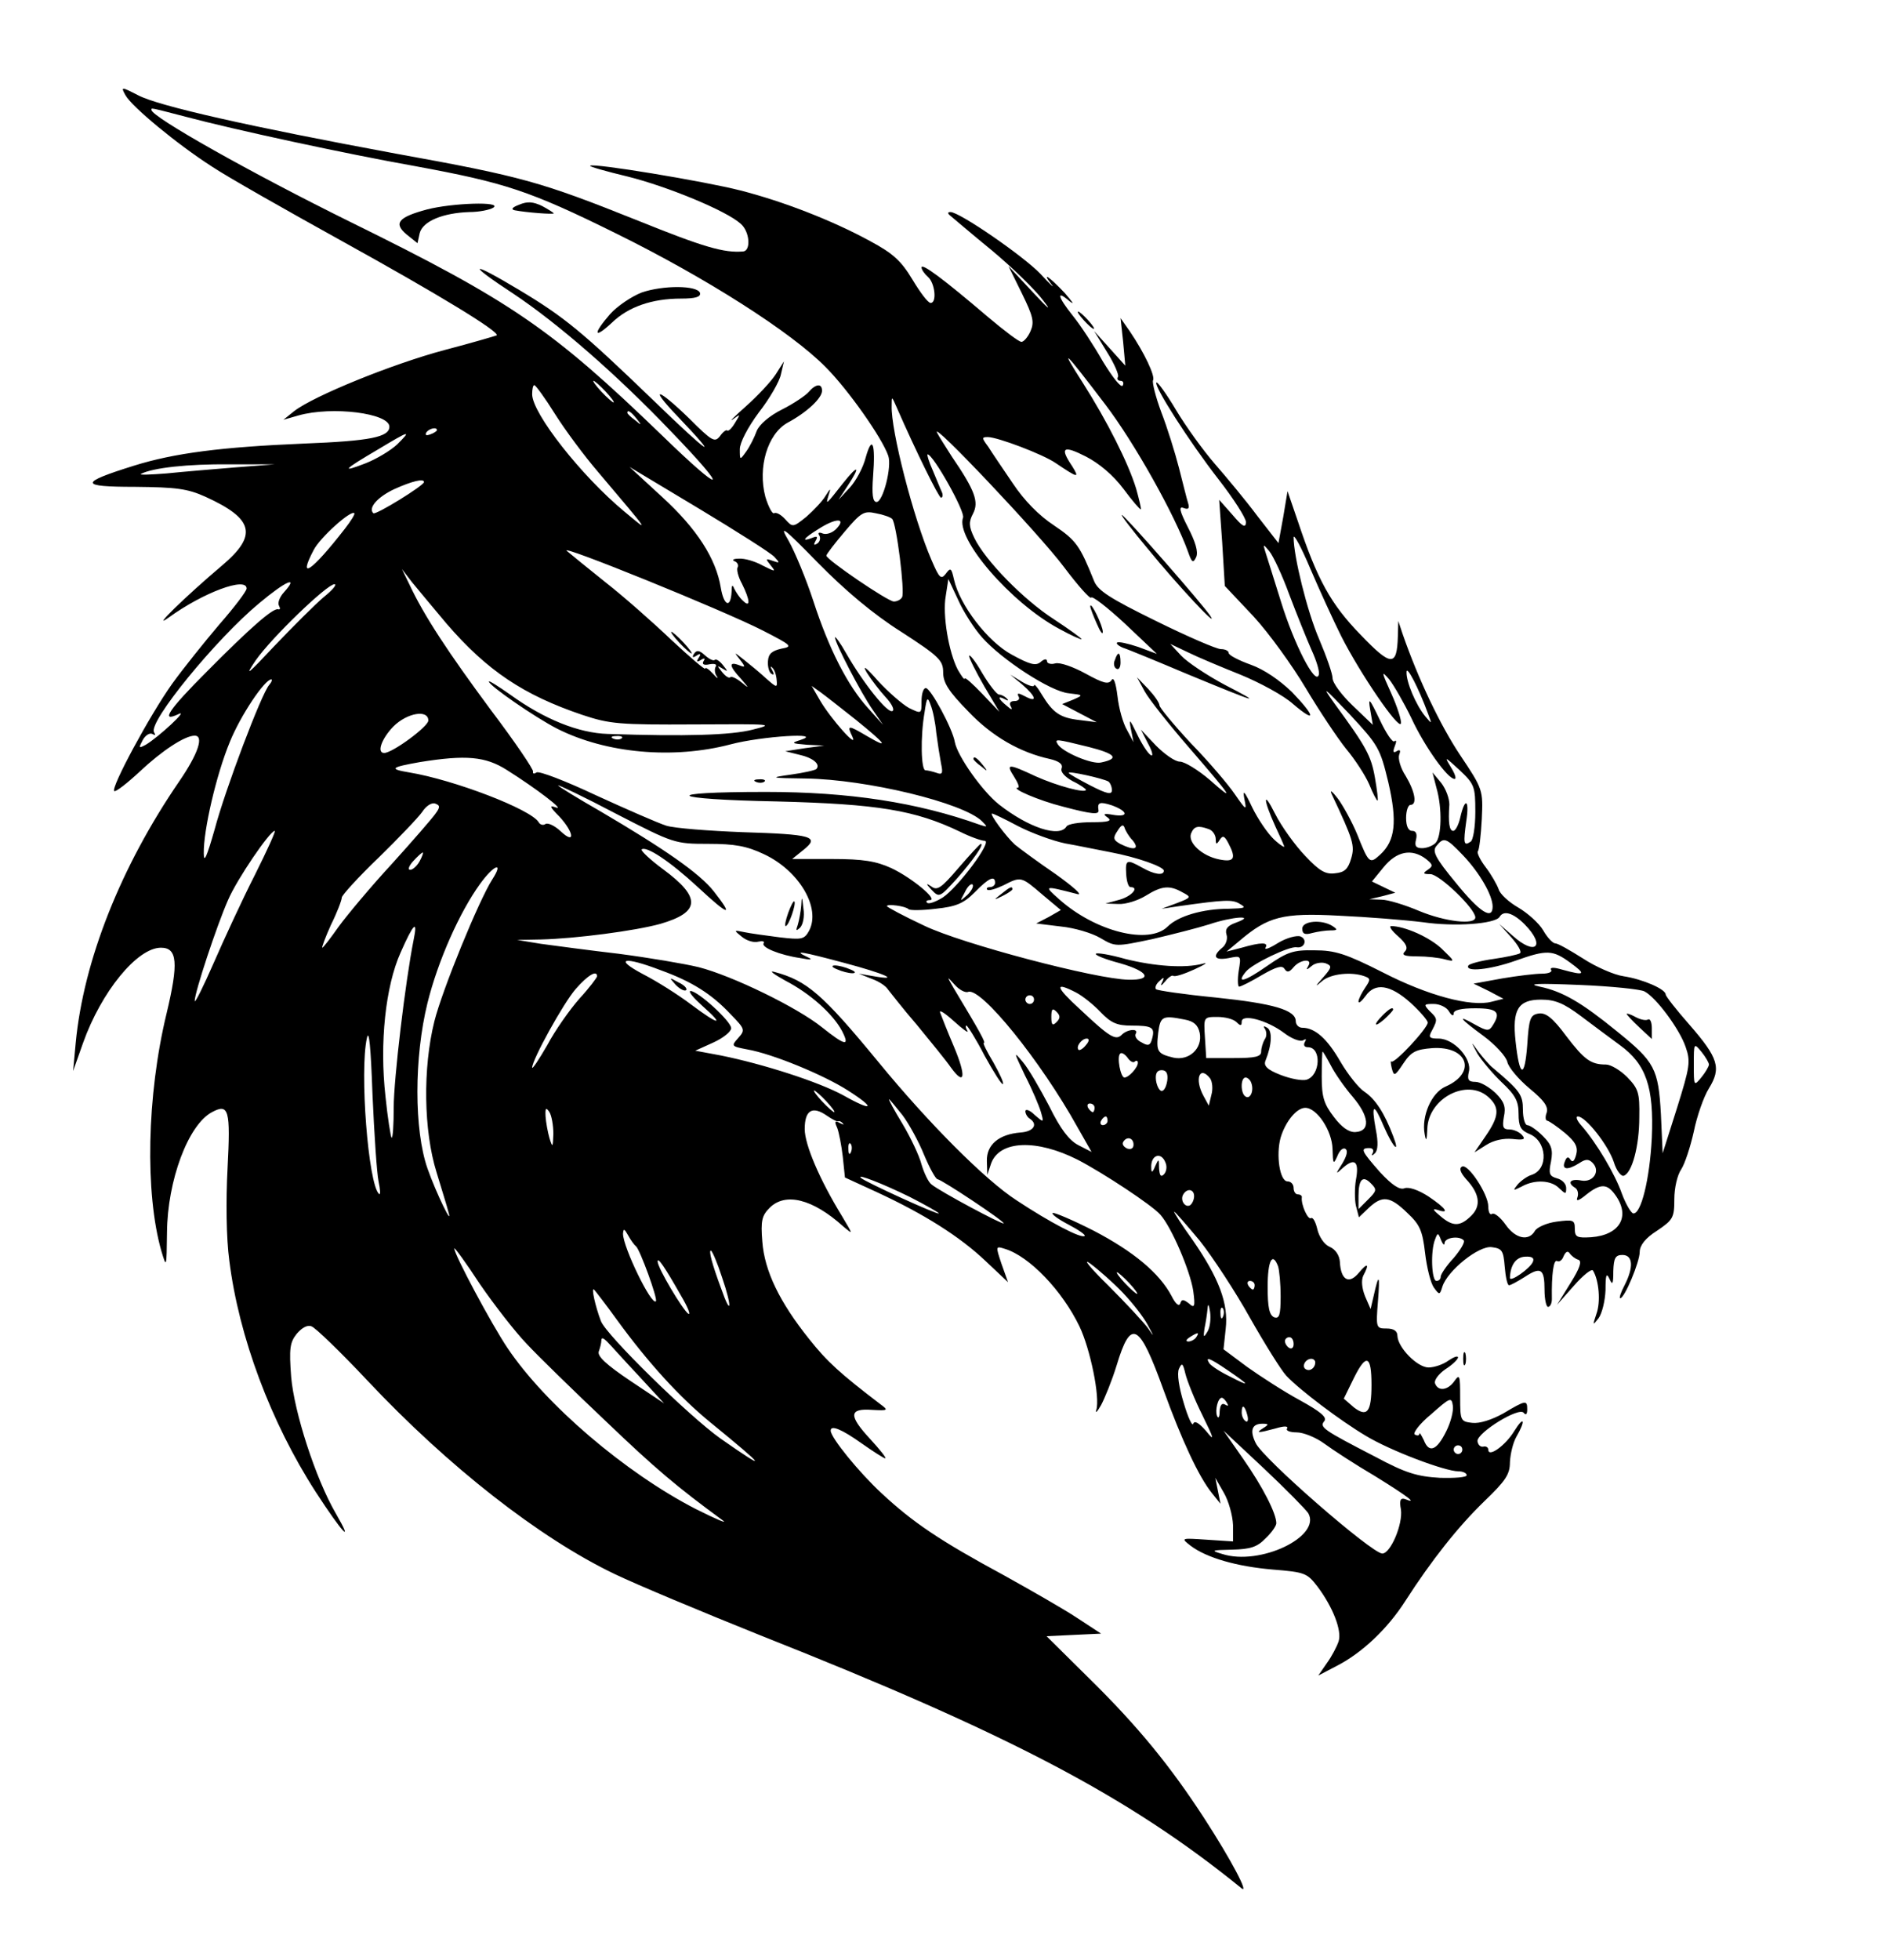 <?xml version="1.0" standalone="no"?>
<!DOCTYPE svg PUBLIC "-//W3C//DTD SVG 20010904//EN"
 "http://www.w3.org/TR/2001/REC-SVG-20010904/DTD/svg10.dtd">
<svg version="1.0" xmlns="http://www.w3.org/2000/svg"
 width="435pt" height="453pt" viewBox="0 0 435 453"
 preserveAspectRatio="xMidYMid meet">

<g transform="translate(0,453) scale(0.1,-0.1)"
fill="#000000" stroke="none">
<path d="M290 4310 c14 -26 119 -113 200 -165 36 -24 172 -101 302 -173 217
-120 364 -209 356 -217 -2 -1 -56 -17 -121 -34 -120 -32 -302 -106 -347 -141
l-25 -20 35 10 c78 22 210 5 210 -26 0 -24 -44 -33 -197 -39 -191 -8 -300 -22
-393 -51 -128 -40 -127 -49 2 -49 95 -1 121 -4 163 -23 112 -51 121 -89 38
-159 -84 -71 -167 -152 -123 -120 80 58 180 95 180 67 0 -6 -28 -43 -63 -83
-34 -40 -83 -101 -109 -137 -52 -73 -142 -240 -134 -248 3 -3 30 18 59 45 51
48 104 83 127 83 22 0 8 -42 -36 -106 -135 -197 -221 -414 -239 -604 l-6 -65
23 65 c42 118 125 220 180 220 38 0 41 -35 13 -152 -46 -190 -50 -416 -12
-549 12 -40 12 -39 13 43 1 120 49 249 104 278 39 21 43 5 36 -129 -4 -76 -3
-162 4 -214 22 -176 96 -374 200 -535 61 -94 90 -125 46 -49 -47 81 -96 234
-103 315 -5 66 -3 80 13 100 12 14 25 21 34 17 9 -3 67 -59 129 -125 187 -199
398 -364 571 -447 52 -25 203 -88 335 -141 576 -228 853 -373 1114 -585 20
-17 -23 65 -86 162 -78 120 -153 212 -266 323 l-98 97 63 3 63 3 -55 36 c-30
20 -107 64 -170 99 -148 80 -210 122 -282 189 -52 48 -118 129 -118 145 0 14
26 3 71 -29 27 -19 52 -35 55 -35 4 0 -12 20 -35 45 -50 54 -49 71 5 67 37 -2
38 -1 19 13 -93 71 -123 98 -165 151 -68 85 -103 157 -108 225 -4 48 -1 60 17
78 36 36 99 21 170 -43 24 -20 23 -20 -3 24 -52 85 -86 165 -86 201 0 44 18
54 51 31 13 -9 25 -15 27 -13 2 1 7 -1 10 -5 4 -4 1 -3 -7 1 -11 6 -13 4 -6
-11 4 -10 10 -41 13 -67 l5 -48 74 -34 c108 -50 191 -102 251 -159 l52 -49
-15 42 c-14 42 -14 42 8 35 56 -17 132 -96 172 -179 25 -52 48 -164 39 -193
-3 -9 2 -5 11 11 8 15 25 56 36 92 33 109 52 99 108 -56 42 -116 82 -202 112
-239 l20 -25 -6 30 -6 30 20 -35 c11 -19 20 -52 21 -74 l0 -38 -61 4 c-60 4
-60 4 -37 -14 37 -28 107 -48 190 -55 74 -6 79 -8 103 -39 36 -48 57 -102 49
-127 -4 -12 -16 -35 -27 -50 l-20 -29 42 22 c59 30 118 86 159 150 61 95 123
173 183 231 49 47 59 62 59 90 1 19 7 45 15 59 22 38 18 50 -5 13 -20 -33 -60
-62 -60 -43 0 5 -5 9 -12 7 -7 -1 -12 5 -13 13 0 20 97 80 107 65 5 -6 8 -3 8
8 0 22 -3 22 -55 -9 -27 -15 -55 -24 -72 -22 -27 3 -28 5 -28 59 0 50 -1 55
-13 38 -15 -22 -38 -25 -45 -6 -3 7 8 22 24 33 16 10 29 23 29 27 0 5 -10 1
-22 -7 -12 -9 -33 -16 -46 -16 -26 0 -71 46 -72 73 0 11 -8 17 -25 17 -24 0
-25 1 -20 63 5 63 2 66 -10 12 l-7 -30 -13 30 c-7 18 -9 36 -4 47 15 28 10 31
-10 7 -23 -28 -42 -17 -44 25 -1 15 -10 29 -24 35 -12 5 -24 23 -28 40 -4 17
-10 29 -15 26 -7 -4 -23 31 -21 48 1 4 -4 7 -9 7 -6 0 -10 7 -10 15 0 8 -6 15
-14 15 -18 0 -27 61 -16 101 11 37 37 69 57 69 27 0 62 -53 63 -95 1 -35 2
-37 11 -17 5 13 13 21 19 17 6 -4 3 -16 -7 -33 -17 -27 -17 -27 3 -9 26 22 36
12 28 -30 -3 -18 -3 -45 0 -59 l7 -27 23 22 c31 29 49 27 89 -12 29 -27 35
-41 41 -93 4 -34 13 -69 20 -79 13 -18 14 -18 20 2 12 37 84 95 114 91 24 -3
27 -8 30 -45 2 -24 6 -43 10 -43 4 0 20 9 36 19 38 25 46 19 46 -30 0 -21 4
-39 8 -39 5 0 9 8 9 18 -1 58 4 92 12 88 5 -3 12 2 15 11 5 11 10 13 14 7 4
-6 13 -13 20 -15 9 -3 4 -19 -18 -54 l-31 -50 39 44 c21 24 41 40 44 35 14
-23 18 -73 8 -100 -9 -27 -9 -28 5 -10 8 11 15 40 16 65 0 35 2 41 9 26 7 -16
9 -13 9 18 1 30 5 37 21 37 25 0 26 -29 5 -70 -9 -17 -13 -30 -10 -30 10 0 45
84 45 107 0 15 13 32 40 49 37 25 40 30 40 73 0 26 7 56 16 69 8 12 21 51 29
87 7 35 23 81 35 100 29 47 22 70 -45 147 -30 34 -55 66 -55 70 0 12 -52 35
-97 42 -22 3 -65 22 -94 41 -30 19 -58 35 -64 35 -6 0 -19 14 -28 30 -10 17
-36 40 -58 53 -21 12 -42 31 -45 42 -4 11 -17 34 -30 51 -13 17 -21 34 -18 37
3 3 7 36 9 74 3 67 3 69 -50 148 -46 69 -97 176 -133 280 l-10 30 -1 -35 c-2
-71 -15 -71 -86 3 -69 71 -100 127 -145 262 l-24 70 -10 -60 -11 -60 -49 63
c-26 35 -71 89 -98 120 -27 31 -68 88 -90 125 -22 37 -43 66 -45 63 -7 -7 76
-137 143 -223 35 -45 64 -90 64 -100 -1 -14 -8 -10 -31 17 l-31 35 7 -99 6
-100 66 -70 c36 -39 90 -114 121 -166 31 -52 73 -115 93 -140 21 -25 45 -62
54 -83 8 -20 17 -37 19 -37 2 0 -1 24 -6 53 -9 51 -20 71 -94 172 -30 42 -25
38 35 -25 67 -72 71 -79 90 -158 21 -91 16 -135 -19 -167 -24 -22 -26 -21 -53
47 -12 29 -33 67 -45 83 -13 17 -19 21 -14 10 50 -106 54 -119 45 -149 -7 -24
-15 -32 -37 -34 -22 -3 -36 5 -69 40 -23 24 -55 68 -70 98 -28 56 -28 34 1
-30 9 -19 18 -39 20 -45 3 -5 -8 1 -23 15 -15 14 -38 48 -51 75 -17 36 -22 42
-18 20 6 -29 5 -29 -22 10 -15 22 -60 75 -101 117 -40 43 -73 83 -73 88 0 6
-12 23 -26 38 l-26 27 18 -33 c10 -18 56 -76 101 -128 102 -118 110 -130 49
-76 -27 23 -58 42 -69 42 -11 0 -35 17 -55 37 l-35 37 17 -33 c10 -18 12 -30
6 -26 -7 4 -21 26 -32 49 -17 35 -19 37 -14 11 l6 -30 -15 28 c-9 15 -19 50
-22 78 -4 32 -9 46 -14 37 -7 -10 -19 -7 -59 15 -29 16 -60 27 -71 24 -10 -3
-19 0 -19 5 0 6 -6 6 -15 -2 -11 -9 -24 -6 -66 17 -56 30 -121 115 -134 174
-6 27 -8 28 -19 13 -11 -14 -15 -10 -33 32 -42 97 -94 300 -92 356 0 23 0 23
11 -2 45 -103 98 -210 103 -210 4 0 5 6 2 13 -3 6 -12 29 -21 50 -9 20 -14 37
-12 37 13 0 87 -132 82 -146 -18 -48 110 -197 222 -257 29 -16 52 -26 52 -24
0 2 -29 23 -64 46 -70 45 -159 136 -184 188 -13 27 -13 37 -3 56 14 27 5 53
-49 132 -14 22 -30 47 -34 55 -16 32 237 -235 293 -310 33 -44 61 -75 63 -71
2 5 37 -22 78 -60 l74 -70 -43 16 c-24 8 -46 13 -49 10 -3 -2 4 -8 14 -12 10
-3 78 -31 149 -61 167 -69 176 -71 85 -24 -41 22 -86 52 -100 67 l-25 27 40
-19 c22 -11 77 -34 122 -52 44 -18 100 -48 122 -68 54 -46 52 -29 -3 28 -28
27 -64 52 -95 63 -28 10 -51 22 -51 27 0 5 -8 9 -18 9 -10 0 -77 29 -150 65
-106 52 -134 70 -143 92 -33 82 -41 94 -93 129 -35 23 -69 58 -95 97 -23 34
-49 72 -57 85 -15 20 -15 22 -1 22 23 0 128 -40 157 -60 52 -35 56 -36 38 -7
-29 43 -21 49 32 22 31 -16 63 -43 87 -75 20 -27 38 -48 40 -47 1 2 -4 23 -11
48 -18 59 -67 156 -123 244 -57 89 -43 75 52 -50 67 -88 160 -254 191 -340 9
-26 12 -27 19 -12 5 12 -2 35 -19 68 -20 39 -22 50 -10 45 11 -4 14 -1 10 12
-3 9 -12 46 -21 81 -9 35 -27 93 -41 129 -13 35 -21 68 -19 73 6 9 -20 64 -54
114 l-21 30 6 -55 5 -55 -36 40 -36 40 30 -49 c17 -27 28 -53 25 -57 -3 -5 0
-9 6 -9 6 0 8 -5 5 -11 -4 -6 -24 20 -46 56 -21 37 -52 84 -69 105 -36 45 -39
61 -8 34 13 -10 7 -2 -11 19 -36 38 -55 51 -30 19 8 -10 -4 1 -26 25 -39 41
-187 143 -208 143 -7 0 -7 -3 -1 -8 5 -4 48 -41 97 -81 48 -40 101 -92 118
-115 21 -27 13 -21 -24 19 l-56 60 31 -63 c26 -53 29 -66 20 -87 -6 -14 -16
-25 -21 -25 -6 0 -40 26 -78 58 -102 87 -153 125 -153 114 0 -5 7 -15 15 -22
16 -14 21 -60 6 -60 -6 0 -24 24 -42 54 -26 43 -44 60 -98 89 -88 48 -202 92
-300 117 -82 21 -341 64 -347 57 -2 -2 37 -13 87 -25 92 -23 228 -79 261 -109
21 -18 24 -62 6 -64 -44 -4 -92 10 -243 71 -225 90 -267 102 -560 155 -335 62
-549 110 -596 135 -39 20 -40 20 -29 0z m140 -50 c113 -30 367 -85 530 -114
206 -38 263 -56 465 -156 205 -101 405 -228 484 -309 51 -51 130 -163 144
-204 9 -25 -12 -107 -27 -107 -9 0 -11 18 -8 59 6 77 -2 97 -17 44 -6 -24 -23
-55 -37 -70 l-26 -28 21 32 c31 47 25 51 -10 7 -40 -51 -41 -52 -34 -29 6 18
5 18 -7 -1 -7 -12 -27 -33 -44 -48 -31 -25 -32 -25 -49 -6 -10 11 -21 17 -26
14 -4 -2 -13 15 -20 38 -18 68 5 145 51 171 45 24 80 57 80 74 0 18 -15 16
-31 -3 -7 -8 -35 -27 -61 -40 -30 -15 -53 -35 -59 -50 -5 -14 -16 -36 -24 -47
-15 -21 -15 -21 -15 5 0 15 18 50 44 85 25 32 48 72 51 88 l7 30 -19 -30 c-11
-17 -42 -50 -69 -74 -27 -24 -40 -37 -30 -30 18 13 18 13 5 -8 -7 -12 -15 -20
-18 -18 -2 3 -10 -3 -17 -13 -12 -15 -18 -12 -71 41 -73 71 -95 76 -27 5 103
-108 74 -89 -56 37 -165 159 -205 192 -310 255 -115 69 -123 63 -13 -9 102
-68 238 -186 364 -318 139 -144 124 -150 -22 -8 -254 245 -347 309 -719 492
-229 113 -460 243 -460 259 0 5 -5 6 80 -16z m970 -635 c13 -14 21 -25 18 -25
-2 0 -15 11 -28 25 -13 14 -21 25 -18 25 2 0 15 -11 28 -25z m-117 -52 c24
-38 68 -97 98 -132 126 -149 121 -142 62 -93 -99 82 -213 227 -213 271 0 12 2
21 5 21 3 0 25 -30 48 -67z m188 -10 c13 -16 12 -17 -3 -4 -10 7 -18 15 -18
17 0 8 8 3 21 -13z m-461 -27 c0 -2 -7 -7 -16 -10 -8 -3 -12 -2 -9 4 6 10 25
14 25 6z m-92 -33 c-15 -14 -48 -34 -74 -44 -57 -22 -51 -15 29 32 75 45 79
46 45 12z m-373 -53 c-49 -4 -121 -10 -160 -14 -38 -3 -65 -4 -59 -1 27 14
109 23 204 22 l105 0 -90 -7z m1245 -207 c13 -14 13 -15 -4 -9 -17 6 -17 5 -5
-10 13 -16 12 -16 -18 -1 -18 10 -42 17 -55 16 -13 0 -17 -3 -10 -6 6 -2 10
-9 7 -14 -3 -4 1 -22 10 -38 19 -38 20 -57 2 -39 -8 7 -16 20 -20 28 -4 10 -6
8 -6 -7 -2 -40 -18 -33 -25 9 -11 67 -55 136 -136 210 l-75 69 160 -96 c88
-53 167 -103 175 -112z m-810 173 c0 -8 -112 -77 -117 -72 -13 12 10 38 49 56
40 18 68 25 68 16z m-183 -108 c-77 -99 -110 -121 -72 -49 14 28 86 93 94 85
2 -2 -8 -18 -22 -36z m1265 23 c10 -9 30 -170 23 -181 -3 -6 -12 -10 -19 -10
-14 0 -156 97 -156 106 0 3 19 28 42 55 38 45 45 49 72 43 17 -3 34 -9 38 -13z
m-128 -22 c-9 -10 -23 -15 -32 -12 -9 4 -13 2 -8 -5 3 -6 1 -14 -5 -18 -8 -5
-9 -3 -4 6 6 10 4 12 -8 7 -26 -10 -20 -1 14 20 40 26 66 27 43 2z m149 -239
c88 -57 97 -66 97 -94 0 -24 13 -44 58 -90 55 -58 120 -95 189 -110 21 -5 30
-12 27 -21 -4 -8 7 -20 25 -30 17 -8 31 -18 31 -20 0 -9 -67 9 -116 31 -64 30
-70 30 -50 -1 9 -14 13 -25 9 -25 -19 -1 48 -30 104 -44 68 -18 84 -19 82 -8
-3 18 3 20 31 11 38 -14 39 -28 3 -22 -22 4 -25 2 -13 -6 11 -8 3 -11 -37 -11
-28 0 -55 -4 -58 -10 -16 -26 -87 -3 -156 51 -39 31 -96 112 -102 144 -5 31
-56 125 -67 125 -6 0 -10 -14 -10 -30 0 -30 0 -30 -29 -16 -16 9 -48 37 -72
63 -28 32 -37 38 -25 18 10 -16 30 -42 43 -56 14 -15 21 -29 16 -32 -11 -7
-68 65 -107 133 -14 25 -26 41 -26 37 0 -13 61 -130 87 -167 l24 -35 -34 38
c-47 51 -91 137 -127 248 -17 52 -43 114 -57 139 -23 39 -14 33 68 -51 62 -63
127 -118 192 -159z m1017 -10 c44 -87 133 -217 138 -202 2 6 -8 38 -22 69 -23
51 -24 55 -5 33 11 -14 34 -54 51 -89 30 -65 84 -141 100 -141 5 0 1 12 -9 28
-15 25 -14 24 20 -7 35 -33 37 -38 37 -97 0 -35 -5 -66 -11 -69 -16 -11 -17
-4 -10 47 8 51 -3 57 -14 8 -4 -17 -11 -30 -16 -30 -9 0 -12 18 -9 61 0 14 -8
36 -19 50 l-20 24 9 -35 c14 -48 12 -114 -2 -128 -7 -7 -21 -12 -31 -12 -14 0
-18 5 -14 20 3 13 0 20 -9 20 -9 0 -14 11 -14 30 0 17 5 30 10 30 16 0 11 30
-11 67 -12 18 -18 40 -15 49 4 10 2 13 -6 8 -8 -5 -9 -1 -4 12 4 10 4 15 -1
11 -4 -4 -19 18 -34 50 -24 50 -27 53 -22 23 l6 -35 -47 45 c-25 24 -46 52
-46 63 0 10 -14 50 -31 90 -28 65 -59 192 -59 235 0 10 18 -23 39 -73 21 -49
53 -119 71 -155z m-1337 13 c68 -35 70 -37 43 -42 -22 -5 -30 -12 -31 -29 -1
-13 3 -26 8 -29 6 -4 7 -1 2 8 -5 8 -4 11 0 6 5 -4 9 -16 10 -27 2 -20 1 -20
-24 2 -14 13 -37 32 -51 43 -24 19 -24 19 -10 1 14 -18 13 -19 -2 -13 -24 9
-23 -2 5 -32 19 -22 19 -23 1 -8 -11 9 -23 15 -26 12 -3 -3 -11 2 -19 12 -12
15 -12 16 1 8 13 -8 13 -7 1 8 -8 10 -16 15 -19 12 -3 -3 -13 2 -23 11 -13 12
-19 12 -25 3 -5 -8 -3 -10 6 -4 9 6 11 4 5 -5 -6 -9 -4 -11 5 -5 8 5 11 4 6
-3 -4 -7 1 -10 14 -7 12 2 18 0 14 -6 -3 -5 -2 -16 3 -22 4 -7 0 -4 -9 6 -10
11 -18 16 -18 12 0 -4 -35 26 -78 66 -43 41 -111 101 -152 133 -41 33 -82 66
-90 73 -19 17 361 -137 453 -184z m1217 83 c17 -45 40 -102 51 -127 12 -26 20
-52 17 -59 -8 -24 -57 72 -87 169 -17 55 -34 108 -37 118 -5 16 -4 16 10 -1 9
-11 30 -56 46 -100z m-1948 -67 c94 -109 178 -165 314 -211 63 -21 85 -23 259
-22 180 1 187 1 135 -12 -50 -13 -156 -16 -335 -10 -68 2 -147 34 -226 91 -27
19 -49 33 -49 30 0 -9 107 -83 158 -109 113 -57 268 -71 401 -36 72 19 218 28
161 10 -22 -7 -21 -8 15 -11 l40 -2 -45 -6 -45 -7 32 -8 c32 -7 50 -22 40 -33
-3 -3 -30 -9 -59 -13 -50 -7 -49 -8 34 -9 141 -2 365 -56 408 -99 13 -13 13
-14 -5 -8 -145 52 -303 76 -495 76 -249 0 -229 -17 26 -22 233 -6 319 -20 423
-70 24 -12 50 -21 57 -21 19 0 -62 -108 -97 -131 -16 -10 -33 -16 -36 -12 -4
3 -1 6 6 6 21 0 -42 52 -89 74 -35 16 -65 21 -137 21 l-92 0 26 21 c39 31 20
36 -141 41 -77 3 -157 9 -176 15 -19 6 -92 38 -162 70 -70 33 -132 57 -138 53
-6 -4 -9 -3 -8 2 2 4 -42 69 -98 143 -97 131 -154 217 -188 290 l-17 35 23
-30 c13 -16 49 -59 80 -96z m-376 72 c-10 -11 -15 -25 -11 -31 3 -6 3 -9 -2
-8 -11 4 -63 -41 -165 -144 -88 -88 -109 -119 -65 -98 24 12 -46 -53 -76 -71
-17 -9 -17 -8 -7 11 6 11 16 17 22 14 7 -4 8 -3 4 4 -14 23 143 215 243 298
62 52 93 65 57 25z m1614 -104 c45 -51 158 -125 200 -129 34 -4 35 -4 10 -15
l-25 -10 40 -21 40 -21 -39 5 c-45 5 -62 16 -88 59 -10 17 -18 26 -18 21 0 -4
-12 -1 -27 8 l-28 17 28 -23 c32 -28 36 -43 6 -27 -15 8 -19 8 -15 0 4 -6 0
-11 -9 -11 -10 0 -13 -5 -9 -12 5 -9 2 -9 -9 1 -20 16 -23 25 -4 15 7 -4 9 -3
4 2 -5 5 -13 9 -18 9 -5 0 -23 23 -39 50 -16 28 -30 45 -30 39 0 -5 16 -37 35
-70 l35 -59 -40 42 c-22 23 -40 39 -40 35 -1 -4 -7 5 -16 20 -21 40 -36 127
-28 171 l6 39 23 -49 c12 -27 37 -66 55 -86z m-1522 93 c-20 -17 -71 -68 -114
-113 -62 -66 -70 -73 -43 -33 37 53 165 176 182 176 7 0 -5 -14 -25 -30z
m2553 -270 c9 -24 9 -24 -7 -5 -22 27 -44 80 -43 102 0 17 28 -37 50 -97z
m-2679 67 c-18 -21 -101 -240 -126 -334 -18 -63 -25 -79 -25 -55 -1 53 29 182
60 257 25 62 81 145 96 145 3 0 1 -6 -5 -13z m1357 -81 c69 -56 78 -68 25 -37
-44 26 -47 26 -34 -1 15 -32 -50 41 -75 84 l-19 33 21 -15 c11 -8 48 -37 82
-64z m185 -29 c3 -23 8 -55 11 -71 5 -23 3 -27 -10 -22 -9 3 -21 6 -26 6 -10
0 -12 77 -2 134 5 35 7 37 14 17 5 -12 11 -41 13 -64z m-1174 28 c0 -14 -83
-75 -102 -75 -18 0 -6 33 21 61 32 32 81 40 81 14z m447 -41 c-3 -3 -12 -4
-19 -1 -8 3 -5 6 6 6 11 1 17 -2 13 -5z m1079 -20 c63 -16 72 -27 29 -36 -21
-5 -89 24 -100 42 -8 13 -6 13 71 -6z m-1345 -53 c70 -44 136 -95 114 -87 -16
6 -15 2 8 -21 34 -37 37 -66 3 -34 -14 13 -29 20 -35 17 -5 -4 -13 -2 -16 4
-18 30 -196 98 -299 115 -48 8 -43 12 25 24 106 17 151 13 200 -18z m1391 -27
c4 -3 8 -12 8 -20 0 -11 -11 -9 -50 11 -27 14 -50 27 -50 29 0 5 80 -13 92
-20z m-925 -144 c61 0 89 -5 129 -24 81 -38 132 -124 104 -177 -11 -20 -17
-21 -68 -15 -31 4 -68 9 -82 12 -24 5 -25 5 -5 -11 11 -9 28 -14 38 -11 9 2
15 1 12 -4 -6 -9 37 -27 85 -34 26 -5 30 -4 15 3 -34 16 -11 12 86 -14 94 -25
132 -42 69 -31 l-35 6 30 -12 c17 -6 33 -17 37 -24 5 -6 34 -44 67 -82 32 -39
68 -83 79 -99 32 -44 36 -21 7 48 -15 35 -29 71 -32 79 -3 8 11 -1 32 -20 21
-19 35 -29 31 -22 -4 6 -5 12 -2 12 2 0 22 -31 42 -70 21 -38 40 -68 42 -65 3
2 -8 25 -22 50 -15 25 -25 45 -22 45 5 0 -8 24 -70 127 -16 28 -16 28 3 7 10
-11 24 -19 31 -16 30 10 167 -159 252 -312 l33 -58 -31 16 c-21 11 -41 37 -67
90 -21 40 -48 87 -61 102 -22 26 -21 24 5 -31 17 -33 33 -71 37 -85 7 -25 7
-25 -15 -6 -11 11 -21 14 -21 8 0 -6 5 -14 10 -17 20 -13 9 -30 -21 -32 -50
-4 -79 -28 -78 -66 l1 -32 9 27 c20 53 105 56 200 8 58 -30 172 -105 191 -127
26 -29 69 -130 76 -176 5 -37 3 -41 -10 -29 -13 10 -17 10 -20 0 -3 -8 -11 -1
-20 17 -28 53 -88 103 -180 151 -49 25 -92 43 -95 41 -3 -3 14 -15 37 -27 23
-12 40 -24 37 -26 -7 -7 -80 31 -157 82 -73 47 -205 180 -319 319 -130 158
-166 189 -241 209 -14 4 -2 -5 25 -20 58 -30 110 -77 131 -116 19 -37 8 -35
-46 8 -57 46 -207 119 -285 139 -33 8 -116 22 -185 31 -69 8 -150 19 -180 23
l-55 9 55 1 c81 2 218 20 276 36 93 27 95 61 7 126 -30 22 -52 43 -50 46 10 9
64 -26 130 -87 72 -67 84 -70 37 -10 -33 42 -114 98 -262 185 -54 31 -98 58
-98 60 0 2 61 -27 135 -66 132 -68 135 -69 212 -69z m-631 69 c-7 -10 -52 -62
-100 -115 -49 -53 -104 -119 -123 -145 -19 -27 -36 -49 -38 -49 -2 0 7 24 20
53 14 28 25 57 25 63 0 5 38 47 85 92 46 45 92 93 101 106 9 14 22 22 30 19
11 -4 12 -8 0 -24z m1347 -28 c31 -16 80 -34 109 -40 29 -5 76 -15 103 -20 64
-12 125 -34 125 -43 0 -12 -22 -9 -50 7 -36 20 -39 19 -37 -15 1 -16 5 -30 10
-30 21 0 3 -21 -25 -29 l-33 -9 30 -1 c17 -1 45 8 63 19 37 23 55 25 85 8 21
-11 21 -12 -13 -25 l-35 -13 40 6 c106 15 124 16 141 5 16 -9 11 -10 -26 -11
-60 0 -117 -17 -141 -41 -43 -43 -167 -12 -251 63 -36 32 -36 32 42 12 14 -4
-8 16 -50 46 -41 28 -83 59 -94 68 -21 19 -60 72 -53 72 3 0 30 -13 60 -29z
m265 -33 c17 -21 3 -24 -29 -8 -16 9 -17 14 -6 30 8 13 13 16 16 8 2 -7 10
-21 19 -30z m176 26 c9 -3 16 -14 16 -23 0 -13 2 -13 9 -2 7 11 11 10 20 -7
19 -36 14 -45 -21 -38 -40 8 -73 39 -65 60 7 17 16 19 41 10z m-2205 -106
c-29 -57 -71 -148 -95 -203 -24 -55 -44 -95 -44 -88 0 20 51 174 77 233 21 49
97 160 108 160 3 0 -18 -46 -46 -102z m2793 45 c38 -40 68 -92 68 -118 0 -32
-30 -13 -85 55 -48 58 -55 73 -45 85 17 21 22 20 62 -22z m-2412 -13 c-6 -11
-16 -20 -22 -20 -6 0 -3 9 7 20 10 11 20 20 22 20 2 0 -1 -9 -7 -20z m2326 5
c16 -13 17 -16 4 -25 -12 -8 -11 -10 6 -10 21 0 104 -80 104 -100 0 -18 -70
-10 -130 15 -33 14 -72 26 -87 26 l-28 1 30 7 30 8 -27 13 -27 13 27 33 c30
37 65 44 98 19z m-2158 -47 c-31 -48 -116 -256 -134 -328 -27 -108 -25 -253 5
-349 12 -40 25 -81 27 -90 13 -42 -28 42 -48 99 -31 89 -31 256 0 382 24 97
74 210 122 276 32 44 55 52 28 10z m1162 -8 c0 -5 -5 -10 -12 -10 -6 0 -9 -3
-6 -6 4 -3 20 2 37 10 41 21 41 21 90 -21 l43 -36 -28 -16 -29 -15 57 -7 c31
-3 72 -15 92 -27 34 -20 35 -20 120 -2 47 11 106 26 131 34 53 18 111 22 62 4
-20 -7 -26 -15 -22 -28 3 -9 -1 -23 -10 -30 -24 -20 -18 -30 15 -24 29 6 29 6
23 -30 -3 -20 -2 -36 1 -36 4 0 28 12 53 27 33 19 47 23 52 14 6 -9 11 -8 21
4 15 18 45 21 34 3 -6 -10 -4 -10 8 0 8 7 23 9 32 6 15 -6 15 -9 -6 -33 -19
-21 -19 -23 -2 -8 20 17 68 22 98 11 14 -5 14 -8 1 -27 -8 -12 -15 -26 -15
-31 0 -6 7 0 16 12 22 32 57 27 104 -15 22 -20 40 -41 40 -46 0 -13 -77 -96
-84 -90 -2 3 -2 -4 1 -16 5 -19 7 -18 27 12 18 27 29 32 67 35 82 5 103 -57
30 -89 -32 -14 -56 -68 -48 -110 3 -18 5 -15 6 12 2 71 92 118 141 74 27 -24
25 -45 -6 -90 l-26 -38 27 17 c17 11 40 16 61 14 26 -3 31 -1 22 9 -6 7 -19
13 -29 13 -15 0 -17 5 -13 29 5 23 1 35 -19 55 -15 14 -35 26 -47 26 -16 0
-19 5 -15 23 8 30 -34 77 -70 77 -22 0 -24 3 -15 19 13 25 13 27 -6 45 -14 15
-13 16 10 16 14 0 30 -8 35 -17 6 -10 11 -12 11 -5 0 8 17 12 50 12 51 0 60
-9 40 -40 -8 -13 -13 -13 -40 2 -44 25 -37 15 19 -26 27 -20 52 -47 55 -60 3
-13 26 -40 51 -61 34 -28 44 -42 40 -56 -4 -10 -3 -19 2 -19 4 -1 22 -13 40
-28 25 -21 31 -33 26 -51 -4 -14 -8 -18 -13 -11 -5 8 -9 7 -13 -4 -8 -19 6
-21 33 -4 15 10 22 10 31 1 19 -19 2 -46 -26 -41 -25 5 -34 -5 -14 -17 6 -4 8
-14 5 -22 -4 -10 3 -8 20 6 34 27 49 26 68 -1 35 -49 10 -92 -56 -97 -33 -2
-38 0 -38 20 0 20 -4 21 -42 16 -23 -3 -45 -13 -50 -21 -14 -25 -45 -19 -68
14 -12 17 -26 28 -31 25 -5 -4 -9 4 -9 17 0 29 -48 101 -61 92 -7 -4 -3 -14 9
-28 32 -34 36 -62 13 -85 -26 -26 -43 -26 -72 -1 -17 14 -19 18 -6 14 29 -10
19 4 -21 31 -23 15 -46 23 -56 19 -11 -4 -28 7 -56 37 -43 49 -47 56 -25 56 8
0 11 -5 8 -11 -4 -7 -2 -8 5 -1 7 7 8 25 2 55 -11 60 -5 63 19 6 21 -48 38
-65 21 -21 -20 53 -41 85 -66 102 -14 9 -39 41 -56 70 -30 52 -58 78 -88 78
-8 0 -15 7 -15 15 0 26 -51 41 -186 55 -72 7 -133 16 -137 19 -3 4 0 12 8 19
10 10 12 9 6 -3 -5 -9 -2 -9 7 2 8 10 16 15 19 13 3 -3 25 4 49 15 24 11 33
17 19 13 -41 -11 -111 -6 -179 11 -35 10 -66 15 -68 12 -3 -3 22 -13 56 -22
66 -19 76 -39 20 -38 -75 1 -386 83 -473 125 -47 22 -86 43 -86 45 0 6 44 0
50 -7 3 -3 31 -3 63 1 47 5 64 12 90 38 32 33 47 40 47 22z m-64 -28 c-18 -16
-18 -16 -6 6 6 13 14 21 18 18 3 -4 -2 -14 -12 -24z m1052 -63 c75 -11 167 -4
178 12 9 16 31 10 58 -17 50 -51 25 -74 -28 -26 l-31 27 28 -31 c16 -18 25
-34 20 -37 -5 -3 -33 -9 -61 -13 -29 -4 -55 -11 -58 -15 -9 -16 50 -10 109 11
73 26 86 25 127 -5 37 -27 33 -30 -18 -16 -20 6 -30 6 -27 0 4 -5 -6 -9 -21
-9 -15 0 -57 -5 -92 -11 l-66 -12 35 -17 34 -18 -28 -7 c-47 -12 -146 14 -251
68 -85 43 -110 51 -158 51 -49 1 -63 -4 -109 -36 -53 -37 -73 -42 -49 -13 15
18 100 59 117 56 18 -3 26 18 9 25 -9 3 -32 -3 -52 -15 -19 -12 -32 -17 -29
-11 8 13 -10 13 -55 0 l-35 -9 30 25 c66 56 99 65 230 58 66 -3 153 -10 193
-15z m-2332 -41 c-19 -95 -46 -322 -46 -387 0 -41 -2 -72 -5 -70 -2 3 -9 45
-14 95 -14 124 0 255 35 333 30 68 40 77 30 29z m571 -70 c72 -26 118 -55 162
-102 33 -34 34 -36 17 -55 -16 -18 -16 -19 21 -26 58 -10 177 -59 233 -95 66
-42 58 -50 -11 -11 -57 31 -184 72 -283 92 l-59 11 42 19 c22 10 41 25 41 33
0 16 -77 86 -94 86 -6 -1 7 -16 28 -35 53 -47 37 -44 -27 4 -29 22 -78 53
-111 70 -68 36 -45 42 41 9z m-147 -14 c0 -3 -18 -27 -41 -52 -22 -25 -56 -73
-74 -107 -19 -33 -35 -57 -35 -52 0 18 72 149 101 182 28 32 49 44 49 29z
m2421 -35 c27 -14 81 -87 95 -128 12 -34 10 -46 -20 -142 l-33 -104 -4 90 c-6
106 -14 121 -102 192 -81 66 -125 92 -178 103 -32 7 -5 8 91 4 74 -3 142 -10
151 -15z m-1313 -3 c15 -8 40 -28 56 -45 24 -25 38 -31 71 -31 48 0 55 -4 48
-30 -4 -16 -9 -18 -24 -9 -11 5 -17 14 -14 20 8 13 -19 11 -32 -2 -14 -14 -27
-7 -97 59 -57 52 -60 65 -8 38z m-98 -16 c0 -5 -4 -10 -10 -10 -5 0 -10 5 -10
10 0 6 5 10 10 10 6 0 10 -4 10 -10z m1264 -38 c28 -21 68 -51 90 -67 61 -44
79 -98 74 -214 -5 -97 -25 -177 -43 -175 -5 1 -17 21 -26 45 -16 46 -59 118
-93 157 -11 12 -15 22 -9 22 18 0 70 -66 83 -105 6 -20 17 -34 23 -32 19 6 36
68 36 135 1 57 -2 66 -28 93 -16 16 -38 29 -49 29 -35 0 -50 11 -92 66 -31 42
-47 54 -63 52 -20 -3 -23 -11 -27 -73 -6 -79 -18 -75 -27 9 -8 73 6 96 59 96
32 0 52 -8 92 -38z m-1212 -14 c-9 -9 -12 -7 -12 12 0 19 3 21 12 12 9 -9 9
-15 0 -24z m296 6 c22 -4 31 -13 35 -31 7 -36 -25 -65 -61 -57 -37 9 -40 14
-35 57 5 39 10 41 61 31z m120 -6 c9 -9 12 -9 12 1 0 19 58 4 98 -26 17 -13
37 -21 44 -17 7 4 8 3 4 -4 -4 -7 -1 -12 7 -12 32 0 29 -65 -3 -75 -10 -3 -37
2 -60 11 -31 12 -40 21 -35 33 15 37 16 69 4 76 -8 5 -10 4 -5 -3 4 -7 4 -18
-1 -24 -4 -7 -8 -20 -8 -28 0 -12 -14 -15 -63 -15 l-64 0 -3 48 c-3 47 -3 47
29 47 18 0 37 -5 44 -12z m-1983 -368 c4 -19 5 -32 1 -29 -25 23 -45 284 -28
360 5 23 9 -21 13 -131 4 -91 10 -181 14 -200z m1635 315 c-7 -9 -15 -13 -17
-11 -7 7 7 26 19 26 6 0 6 -6 -2 -15z m1440 -45 c0 -4 -8 -18 -17 -29 -18 -22
-18 -21 -18 29 0 50 0 51 18 29 9 -11 17 -25 17 -29z m-1327 7 c4 3 7 2 7 -3
0 -11 -21 -34 -31 -34 -9 0 -18 48 -10 55 3 4 11 -1 17 -9 6 -9 14 -13 17 -9z
m453 -9 c9 -18 32 -51 51 -73 38 -45 41 -79 6 -81 -15 -1 -32 11 -50 35 -23
30 -28 46 -28 93 0 32 1 58 2 58 1 0 10 -15 19 -32z m-378 -35 c-2 -13 -7 -24
-13 -24 -5 0 -11 11 -13 24 -2 16 2 24 13 24 11 0 15 -8 13 -24z m99 5 c5 -7
7 -24 3 -38 l-6 -25 -12 22 c-22 40 -9 72 15 41z m95 -10 c7 -18 -2 -39 -13
-32 -12 7 -12 44 0 44 5 0 11 -6 13 -12z m-982 -43 c13 -14 21 -25 18 -25 -2
0 -15 11 -28 25 -13 14 -21 25 -18 25 2 0 15 -11 28 -25z m176 -32 c15 -20 38
-62 50 -92 13 -31 27 -56 31 -56 10 -1 153 -96 153 -102 0 -5 -148 74 -167 90
-7 5 -17 26 -23 46 -5 20 -25 62 -44 94 -19 31 -33 57 -31 57 1 0 15 -17 31
-37z m444 17 c0 -5 -2 -10 -4 -10 -3 0 -8 5 -11 10 -3 6 -1 10 4 10 6 0 11 -4
11 -10z m-1251 -60 c-1 -32 -2 -33 -9 -10 -4 14 -8 36 -9 50 -1 20 1 22 9 10
5 -8 9 -31 9 -50z m1281 30 c0 -5 -5 -10 -11 -10 -5 0 -7 5 -4 10 3 6 8 10 11
10 2 0 4 -4 4 -10z m60 -55 c0 -9 -6 -12 -15 -9 -8 4 -12 10 -9 15 8 14 24 10
24 -6z m-653 -17 c-3 -8 -6 -5 -6 6 -1 11 2 17 5 13 3 -3 4 -12 1 -19z m727
-25 c4 -9 2 -21 -4 -27 -7 -7 -10 -2 -11 15 0 22 -1 22 -9 4 -6 -15 -9 -16 -9
-4 -2 30 23 39 33 12z m-591 -79 c37 -19 67 -36 67 -38 0 -5 -171 73 -180 82
-12 11 50 -13 113 -44z m1059 -6 l-22 -22 0 30 c0 39 10 49 29 29 14 -14 13
-17 -7 -37z m-402 8 c0 -8 -4 -17 -9 -21 -12 -7 -24 12 -16 25 9 15 25 12 25
-4z m13 -103 c30 -38 82 -117 116 -178 34 -60 72 -121 84 -134 31 -33 125
-104 184 -139 56 -34 183 -82 214 -82 10 0 19 -4 19 -9 0 -5 -28 -7 -62 -6
-52 3 -79 11 -148 48 -122 63 -131 69 -119 83 7 9 -9 22 -56 48 -37 20 -91 55
-122 77 l-55 41 5 47 c7 59 -16 118 -76 205 -26 36 -45 66 -43 66 2 0 28 -30
59 -67z m-1303 -13 c9 -7 51 -122 46 -127 -10 -11 -76 125 -76 156 1 13 3 12
12 -4 6 -11 14 -22 18 -25z m1869 8 c1 12 33 17 44 6 4 -4 -7 -22 -23 -41 -17
-18 -30 -38 -30 -43 0 -6 -4 -10 -10 -10 -11 0 -14 69 -3 96 6 16 7 16 14 -2
4 -10 8 -13 8 -6z m-2122 -233 c26 -28 108 -108 182 -178 117 -112 166 -153
271 -230 14 -10 -14 2 -62 26 -163 84 -347 241 -435 372 -37 55 -123 216 -123
230 0 4 27 -33 59 -82 33 -48 82 -111 108 -138z m452 153 c24 -70 21 -92 -2
-26 -22 59 -29 88 -24 88 3 0 15 -28 26 -62z m926 -35 c22 -23 48 -56 58 -75
15 -28 15 -29 1 -8 -10 14 -52 59 -93 100 -42 41 -60 64 -41 50 19 -14 53 -44
75 -67z m948 71 c-6 -15 -53 -48 -53 -37 1 30 14 48 35 49 16 1 22 -3 18 -12z
m-1969 -78 c16 -27 23 -45 17 -42 -13 9 -71 106 -71 121 0 11 16 -12 54 -79z
m1380 68 c3 -9 6 -40 6 -70 0 -43 -3 -52 -15 -48 -11 5 -15 22 -15 70 0 61 11
82 24 48z m-344 -39 c13 -14 21 -25 18 -25 -2 0 -15 11 -28 25 -13 14 -21 25
-18 25 2 0 15 -11 28 -25z m290 -5 c0 -5 -2 -10 -4 -10 -3 0 -8 5 -11 10 -3 6
-1 10 4 10 6 0 11 -4 11 -10z m-1474 -80 c72 -99 145 -179 216 -237 130 -106
136 -116 23 -37 -73 52 -263 238 -276 271 -13 34 -23 79 -16 73 3 -3 27 -34
53 -70z m1365 -27 c-9 -15 -10 -14 -7 7 3 14 6 34 7 45 1 14 3 12 6 -7 2 -15
0 -35 -6 -45z m36 35 c-3 -8 -6 -5 -6 6 -1 11 2 17 5 13 3 -3 4 -12 1 -19z
m-62 -48 c-3 -5 -12 -10 -18 -10 -7 0 -6 4 3 10 19 12 23 12 15 0z m-1289 -89
l59 -64 -78 52 c-55 37 -77 57 -73 68 3 8 6 20 6 26 0 7 5 5 13 -3 8 -8 40
-44 73 -79z m1514 73 c0 -8 -4 -12 -10 -9 -5 3 -10 10 -10 16 0 5 5 9 10 9 6
0 10 -7 10 -16z m180 -94 c0 -63 -10 -76 -41 -52 l-23 20 24 49 c28 56 40 51
40 -17z m-333 34 c53 -36 54 -40 6 -15 -23 11 -44 25 -48 31 -10 16 1 12 42
-16z m203 18 c0 -13 -12 -22 -22 -16 -10 6 -1 24 13 24 5 0 9 -4 9 -8z m-261
-122 c28 -57 29 -62 8 -36 -16 18 -26 24 -29 16 -2 -7 -12 14 -22 48 -11 36
-16 68 -11 79 7 15 9 13 15 -12 4 -16 21 -59 39 -95z m57 28 c4 -7 3 -8 -4 -4
-8 5 -12 -1 -13 -16 0 -13 -3 -17 -6 -10 -5 13 2 42 11 42 3 0 8 -5 12 -12z
m507 -65 c-22 -45 -40 -52 -52 -21 -6 12 -10 19 -10 15 -1 -5 -5 -5 -11 -2 -5
3 11 25 38 47 44 39 47 40 50 20 2 -13 -5 -39 -15 -59z m-460 37 c3 -11 1 -18
-4 -14 -5 3 -9 12 -9 20 0 20 7 17 13 -6z m37 -30 c-19 -12 -13 -12 28 -1 20
6 30 6 27 0 -4 -5 7 -9 22 -9 16 0 45 -12 64 -26 19 -14 71 -48 117 -75 76
-47 101 -66 69 -53 -10 3 -13 -3 -9 -24 5 -34 -24 -102 -43 -102 -24 0 -278
221 -293 256 -14 29 -8 44 16 44 15 0 15 -2 2 -10z m104 -197 c30 -54 -112
-122 -199 -94 -27 8 -26 9 23 10 42 1 58 6 77 26 14 13 25 29 25 35 0 23 -32
85 -76 148 l-46 66 94 -88 c51 -48 97 -95 102 -103z m356 147 c0 -5 -4 -10
-10 -10 -5 0 -10 5 -10 10 0 6 5 10 10 10 6 0 10 -4 10 -10z"/>
<path d="M1200 4057 c-16 -6 -20 -11 -10 -13 26 -5 90 -10 90 -7 0 1 -12 9
-27 17 -21 10 -34 11 -53 3z"/>
<path d="M987 4046 c-67 -18 -78 -32 -47 -58 l25 -20 5 23 c7 28 54 47 115 49
22 0 47 5 55 10 23 15 -95 11 -153 -4z"/>
<path d="M1483 3854 c-23 -9 -56 -31 -73 -50 -40 -46 -38 -59 4 -20 38 37 93
56 160 56 34 0 46 4 44 13 -6 18 -86 18 -135 1z"/>
<path d="M2250 2776 c0 -2 8 -10 18 -17 15 -13 16 -12 3 4 -13 16 -21 21 -21
13z"/>
<path d="M1570 3045 c13 -14 26 -25 28 -25 3 0 -5 11 -18 25 -13 14 -26 25
-28 25 -3 0 5 -11 18 -25z"/>
<path d="M1748 2723 c7 -3 16 -2 19 1 4 3 -2 6 -13 5 -11 0 -14 -3 -6 -6z"/>
<path d="M2216 2525 c-41 -48 -50 -54 -64 -43 -12 8 -12 6 1 -8 18 -19 19 -18
59 26 36 41 64 80 55 80 -2 0 -25 -25 -51 -55z"/>
<path d="M1852 2438 c-1 -14 -5 -35 -8 -45 -5 -14 -4 -15 5 -7 7 7 11 26 8 45
-3 28 -4 29 -5 7z"/>
<path d="M1822 2421 c-6 -17 -9 -31 -6 -31 7 0 25 52 20 57 -2 2 -8 -10 -14
-26z"/>
<path d="M1935 2290 c11 -5 27 -9 35 -9 9 0 8 4 -5 9 -11 5 -27 9 -35 9 -9 0
-8 -4 5 -9z"/>
<path d="M2314 2464 c-18 -14 -18 -15 4 -4 12 6 22 13 22 15 0 8 -5 6 -26 -11z"/>
<path d="M3196 2184 c-23 -23 -20 -30 4 -9 11 10 20 20 20 22 0 7 -9 2 -24
-13z"/>
<path d="M3415 2095 c10 -16 35 -46 56 -66 32 -30 39 -44 39 -73 0 -29 5 -38
24 -46 42 -16 46 -82 6 -95 -10 -3 -24 -13 -32 -22 -12 -15 -11 -15 9 -5 30
17 69 15 87 -4 15 -14 16 -14 16 1 0 9 -9 19 -21 22 -18 5 -20 11 -14 39 5 28
1 39 -19 59 -14 14 -30 25 -36 25 -5 0 -10 16 -10 35 0 35 -6 44 -69 97 -9 7
-24 25 -34 38 -18 25 -18 25 -2 -5z"/>
<path d="M3010 2384 c0 -12 6 -15 23 -10 12 3 31 6 42 6 17 0 17 2 5 10 -25
16 -70 12 -70 -6z"/>
<path d="M3232 2366 c19 -17 23 -27 15 -35 -8 -8 -1 -11 29 -11 21 0 50 -3 64
-7 24 -6 23 -5 -8 25 -29 27 -86 52 -117 52 -5 -1 2 -11 17 -24z"/>
<path d="M1562 2254 c10 -10 20 -15 24 -12 3 4 -5 12 -18 18 -22 12 -22 12 -6
-6z"/>
<path d="M3760 2187 c0 -2 13 -16 29 -31 l29 -27 0 25 c0 14 -4 23 -9 20 -5
-3 -18 0 -29 6 -11 6 -20 9 -20 7z"/>
<path d="M2505 3790 c10 -11 20 -20 23 -20 3 0 -3 9 -13 20 -10 11 -20 20 -23
20 -3 0 3 -9 13 -20z"/>
<path d="M2652 3263 c72 -88 166 -188 146 -157 -15 24 -199 234 -205 234 -3 0
24 -35 59 -77z"/>
<path d="M2520 3129 c0 -4 7 -22 15 -40 8 -19 14 -27 14 -19 0 14 -28 72 -29
59z"/>
<path d="M2577 3005 c-4 -8 -2 -17 3 -20 6 -4 10 3 10 14 0 25 -6 27 -13 6z"/>
<path d="M3382 1390 c0 -14 2 -19 5 -12 2 6 2 18 0 25 -3 6 -5 1 -5 -13z"/>
</g>
</svg>

